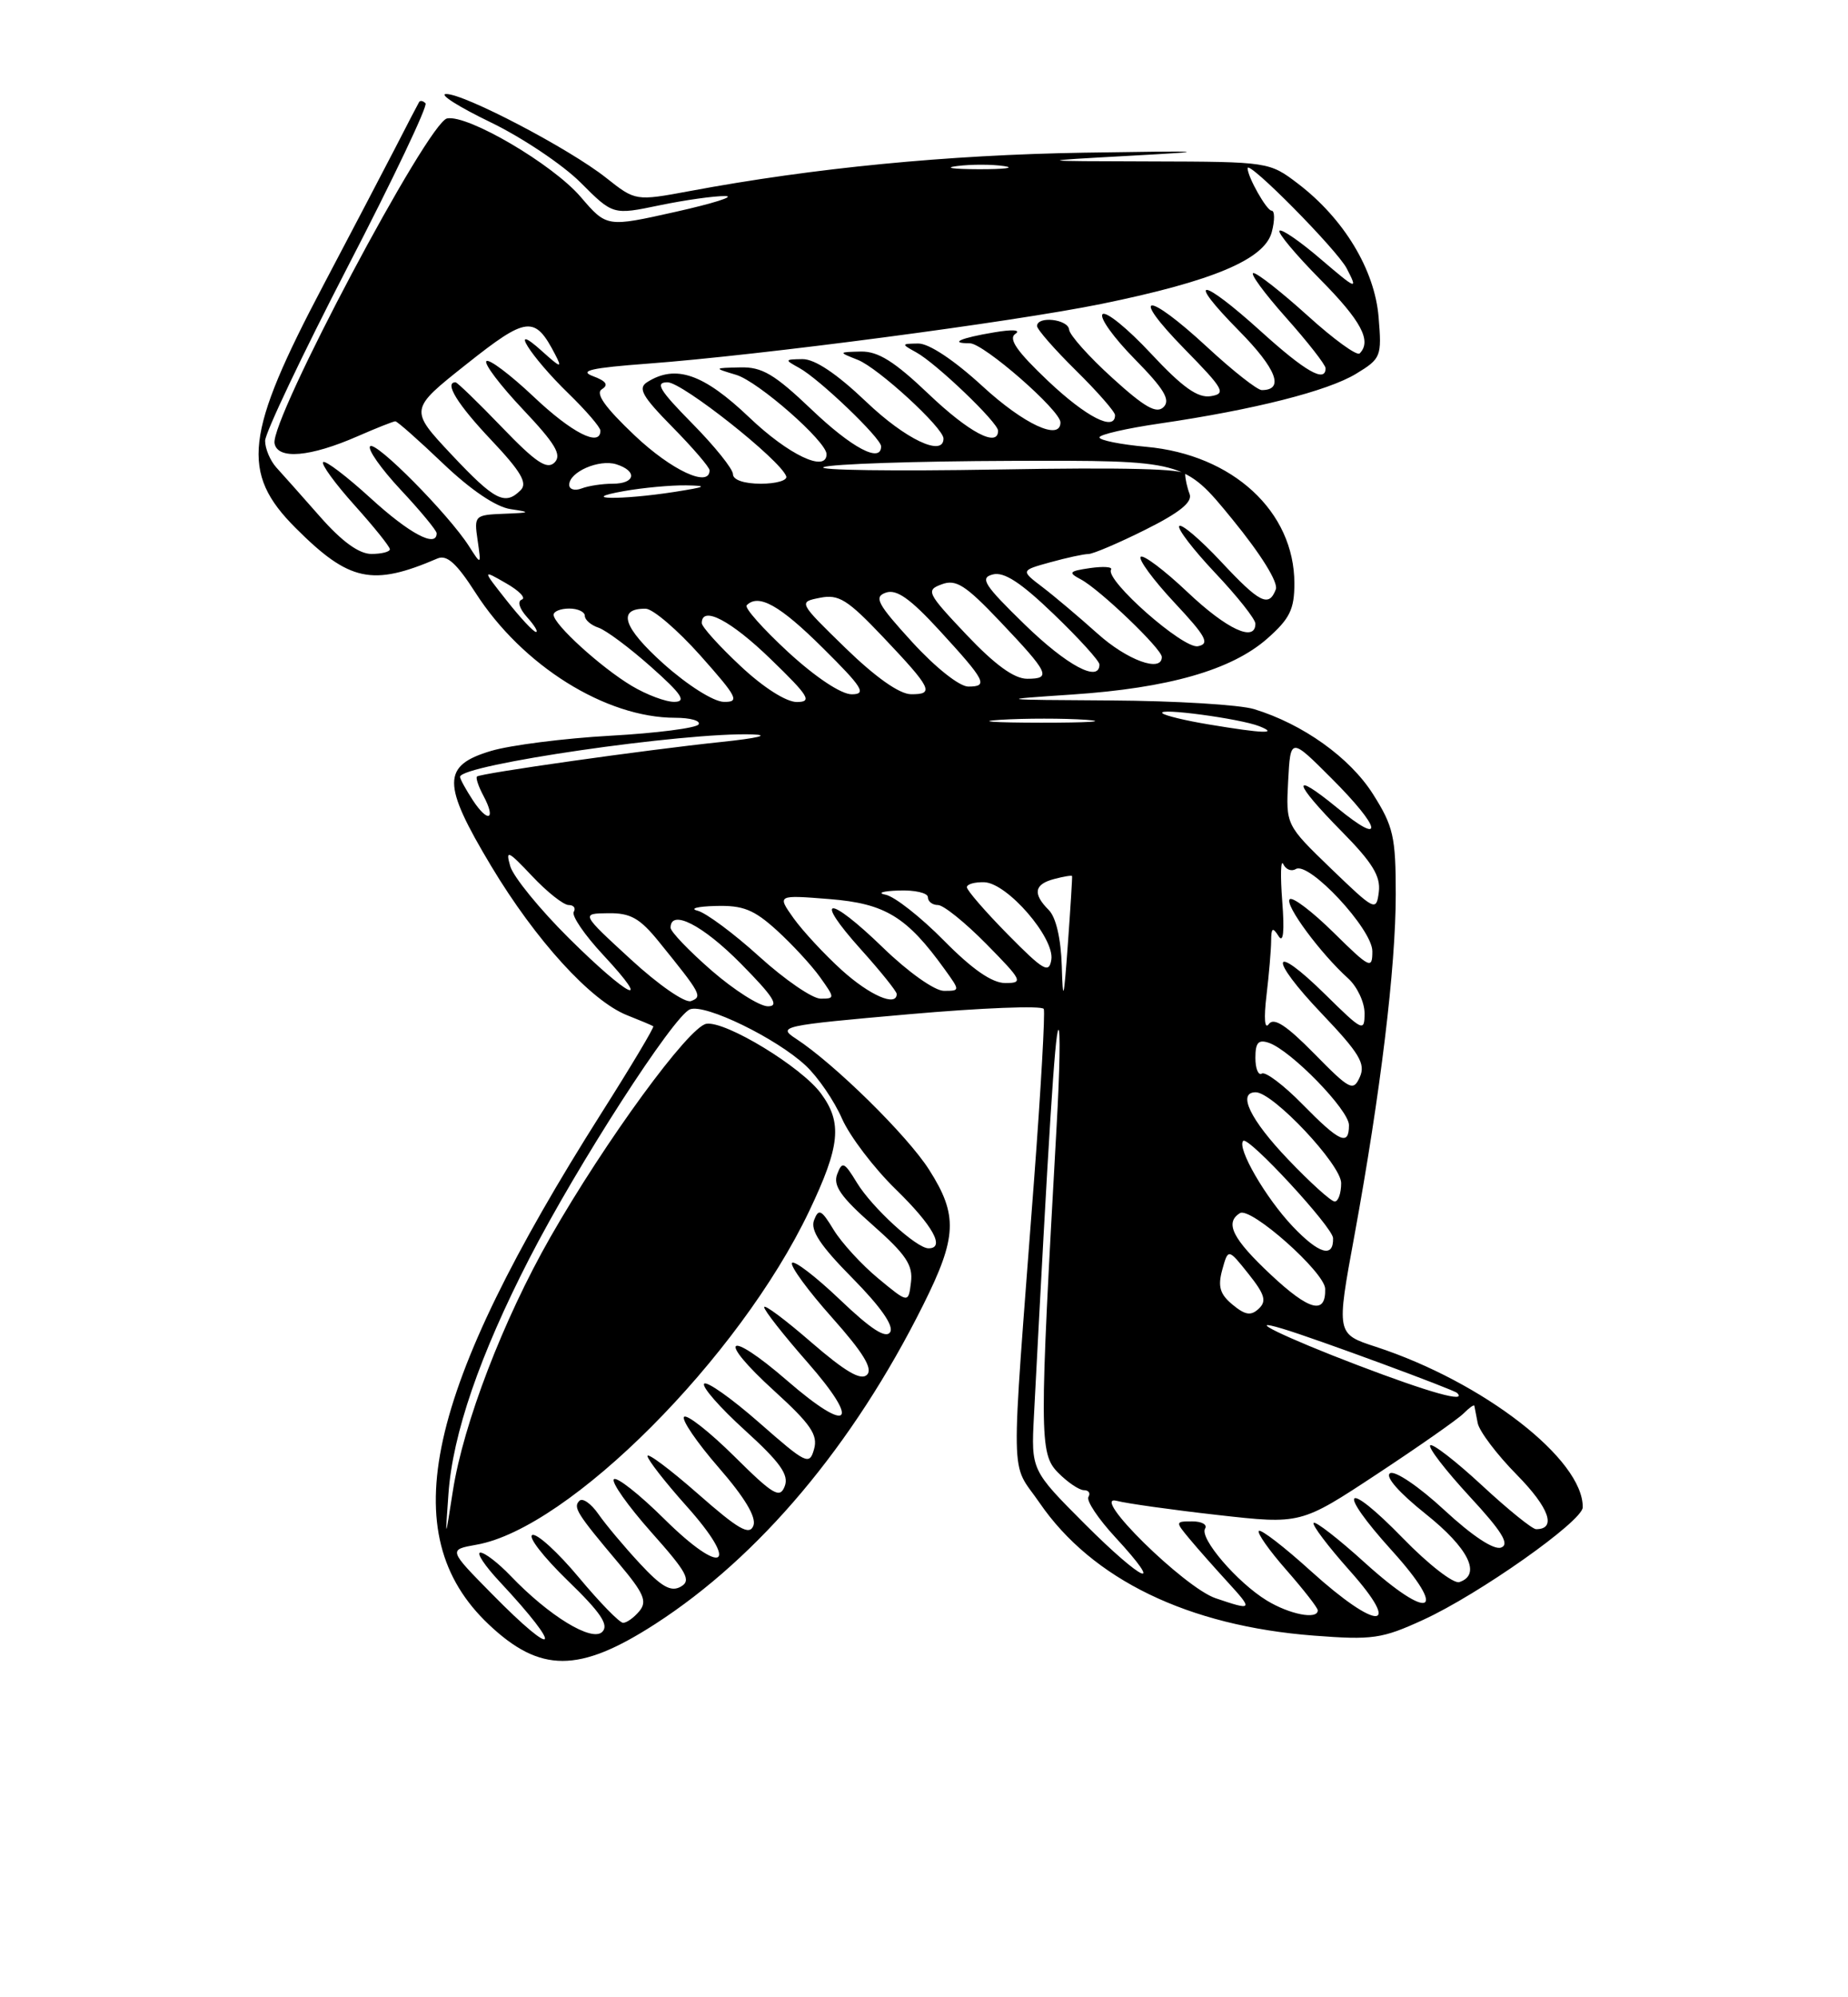 <?xml version="1.0" encoding="UTF-8" standalone="no"?>
<!DOCTYPE svg PUBLIC "-//W3C//DTD SVG 1.1//EN" "http://www.w3.org/Graphics/SVG/1.1/DTD/svg11.dtd" >
<svg xmlns="http://www.w3.org/2000/svg" xmlns:xlink="http://www.w3.org/1999/xlink" version="1.1" viewBox="0 0 237 256">
 <g >
 <path fill="currentColor"
d=" M 84.00 208.17 C 97.39 199.54 109.42 185.24 118.39 167.27 C 122.74 158.57 122.87 155.76 119.17 149.95 C 116.40 145.58 107.05 136.38 102.09 133.14 C 99.66 131.56 100.20 131.44 116.54 130.00 C 125.87 129.18 133.66 128.87 133.86 129.32 C 134.05 129.77 133.49 139.67 132.61 151.32 C 129.58 191.43 129.51 187.07 133.32 192.62 C 140.06 202.44 152.37 208.40 168.48 209.64 C 176.02 210.22 177.22 210.05 182.52 207.62 C 189.65 204.36 202.96 194.97 202.98 193.20 C 203.06 187.07 190.24 177.13 176.44 172.62 C 171.38 170.97 171.38 170.97 173.69 158.42 C 177.05 140.08 179.00 124.03 179.00 114.64 C 179.00 107.24 178.70 105.92 176.08 101.78 C 173.11 97.10 167.09 92.80 160.83 90.89 C 159.00 90.33 150.75 89.83 142.50 89.78 C 127.74 89.69 127.66 89.68 137.50 89.02 C 149.87 88.19 157.92 85.88 162.50 81.87 C 165.41 79.31 166.00 78.11 166.00 74.78 C 166.00 65.56 158.09 58.27 147.00 57.27 C 143.70 56.97 141.00 56.43 141.00 56.06 C 141.00 55.70 144.49 54.90 148.75 54.28 C 160.84 52.51 170.27 50.12 173.91 47.91 C 177.12 45.96 177.22 45.70 176.80 40.64 C 176.30 34.57 172.34 28.02 166.46 23.54 C 162.80 20.75 162.66 20.73 147.64 20.69 C 132.50 20.65 132.50 20.65 145.00 19.96 C 155.79 19.37 154.98 19.32 139.00 19.57 C 121.54 19.85 104.36 21.52 88.51 24.48 C 81.51 25.78 81.51 25.78 77.73 22.79 C 73.04 19.07 59.49 11.98 57.20 12.05 C 56.26 12.07 58.83 13.70 62.89 15.66 C 66.95 17.62 72.15 21.10 74.45 23.39 C 78.61 27.56 78.61 27.56 84.56 26.32 C 87.83 25.64 91.62 25.11 93.00 25.13 C 94.38 25.15 91.52 26.06 86.65 27.15 C 77.81 29.13 77.81 29.13 74.48 25.25 C 70.90 21.06 59.99 14.66 57.34 15.18 C 54.88 15.66 34.62 53.82 35.21 56.84 C 35.62 58.94 39.78 58.58 45.88 55.91 C 48.28 54.86 50.46 54.00 50.70 54.00 C 50.95 54.00 53.70 56.43 56.82 59.41 C 60.39 62.81 63.61 64.99 65.50 65.26 C 68.15 65.65 68.04 65.72 64.64 65.85 C 60.87 66.00 60.79 66.08 61.25 69.23 C 61.72 72.47 61.72 72.47 60.13 69.98 C 57.49 65.87 48.19 56.48 47.47 57.20 C 47.10 57.57 48.87 60.08 51.40 62.79 C 53.93 65.49 56.00 68.00 56.00 68.35 C 56.00 70.26 52.52 68.41 47.55 63.87 C 44.46 61.05 41.71 58.96 41.44 59.23 C 41.17 59.50 42.98 61.99 45.47 64.76 C 47.96 67.53 50.00 70.07 50.00 70.40 C 50.00 70.73 48.93 71.00 47.63 71.00 C 46.05 71.00 43.85 69.41 41.07 66.25 C 38.77 63.64 36.24 60.79 35.44 59.92 C 34.65 59.04 34.00 57.51 34.00 56.50 C 34.00 55.50 38.76 45.48 44.57 34.24 C 50.39 23.01 54.89 13.55 54.57 13.24 C 54.26 12.92 53.89 12.85 53.75 13.08 C 53.61 13.31 52.22 15.97 50.67 19.00 C 49.11 22.02 44.98 29.90 41.50 36.50 C 31.39 55.65 30.82 60.59 37.92 67.68 C 44.78 74.54 47.74 75.18 56.11 71.58 C 57.31 71.07 58.56 72.20 60.98 75.97 C 66.97 85.31 77.67 92.00 86.60 92.00 C 88.53 92.00 89.88 92.38 89.59 92.85 C 89.31 93.31 84.22 93.97 78.28 94.30 C 72.35 94.63 65.47 95.51 63.00 96.24 C 56.65 98.13 56.65 100.43 63.00 111.02 C 68.71 120.53 75.77 128.27 80.41 130.12 C 82.11 130.79 83.63 131.43 83.78 131.54 C 83.94 131.64 80.96 136.63 77.16 142.62 C 54.47 178.42 50.44 196.62 62.66 208.19 C 69.27 214.45 74.25 214.45 84.00 208.17 Z  M 63.10 204.31 C 57.50 198.63 57.50 198.63 61.10 197.99 C 72.98 195.91 94.82 174.02 103.78 155.22 C 107.75 146.89 108.05 143.90 105.29 140.16 C 102.79 136.75 93.08 130.85 90.60 131.22 C 88.36 131.55 77.66 146.19 70.56 158.61 C 64.55 169.14 59.42 182.48 58.08 191.09 C 57.08 197.50 57.08 197.50 57.51 191.50 C 58.05 183.79 61.52 173.71 67.87 161.34 C 74.05 149.31 86.40 130.17 88.49 129.37 C 90.42 128.62 99.59 133.08 103.34 136.59 C 104.90 138.05 106.99 141.10 107.98 143.37 C 108.98 145.64 112.09 149.73 114.90 152.46 C 119.64 157.08 121.26 160.00 119.08 160.00 C 117.54 160.00 111.84 154.78 109.90 151.60 C 108.27 148.92 108.01 148.81 107.37 150.49 C 106.81 151.95 107.82 153.41 111.91 157.01 C 116.19 160.79 117.11 162.15 116.83 164.35 C 116.50 167.06 116.50 167.06 112.63 163.86 C 110.50 162.10 107.94 159.30 106.92 157.64 C 105.34 155.03 104.99 154.86 104.40 156.39 C 103.90 157.69 105.20 159.66 109.33 163.83 C 112.93 167.48 114.66 169.94 114.16 170.74 C 113.62 171.62 111.70 170.38 107.71 166.57 C 104.58 163.59 101.82 161.48 101.57 161.88 C 101.33 162.28 103.63 165.43 106.70 168.87 C 110.70 173.36 111.97 175.43 111.19 176.21 C 110.41 176.99 108.40 175.81 104.05 172.05 C 100.72 169.16 98.00 167.13 98.00 167.54 C 98.00 167.95 100.48 171.11 103.52 174.57 C 110.50 182.52 108.98 183.92 100.94 176.95 C 93.19 170.24 91.76 171.43 99.31 178.29 C 103.97 182.53 104.92 183.92 104.40 185.74 C 103.81 187.85 103.42 187.66 97.36 182.34 C 93.84 179.25 90.66 177.00 90.31 177.35 C 89.96 177.71 92.30 180.39 95.52 183.31 C 100.06 187.43 101.20 189.04 100.64 190.49 C 100.02 192.12 99.18 191.63 94.16 186.65 C 90.98 183.51 88.09 181.24 87.73 181.60 C 87.38 181.96 89.37 184.88 92.16 188.09 C 95.53 191.96 97.03 194.48 96.62 195.55 C 96.12 196.85 94.71 196.04 89.50 191.46 C 85.92 188.32 83.02 186.15 83.04 186.63 C 83.07 187.11 85.30 189.97 88.00 192.99 C 95.02 200.82 92.76 202.18 85.18 194.68 C 82.00 191.53 79.09 189.24 78.73 189.60 C 78.37 189.96 80.52 193.00 83.50 196.36 C 88.13 201.55 88.69 202.59 87.30 203.37 C 86.04 204.08 84.82 203.38 82.05 200.39 C 80.06 198.25 77.67 195.40 76.74 194.06 C 75.81 192.72 74.71 191.95 74.31 192.36 C 73.47 193.19 73.96 193.98 79.37 200.40 C 82.58 204.21 83.03 205.26 82.00 206.50 C 81.31 207.33 80.38 208.00 79.91 208.00 C 79.45 208.00 76.90 205.38 74.23 202.18 C 71.57 198.99 68.89 196.54 68.28 196.74 C 67.66 196.95 69.69 199.56 72.78 202.56 C 77.05 206.69 78.12 208.28 77.24 209.16 C 75.91 210.49 70.41 207.13 65.48 201.98 C 63.91 200.34 62.17 199.00 61.61 199.00 C 61.05 199.00 62.17 200.69 64.10 202.75 C 72.38 211.61 71.55 212.90 63.10 204.31 Z  M 162.46 205.14 C 158.67 202.83 153.79 197.14 154.55 195.92 C 154.86 195.41 154.12 195.00 152.90 195.00 C 150.72 195.00 150.71 195.03 152.56 197.25 C 153.59 198.49 155.78 200.96 157.42 202.75 C 160.74 206.38 160.68 206.47 155.90 204.85 C 151.88 203.49 139.59 191.39 143.23 192.37 C 144.48 192.70 150.30 193.52 156.16 194.18 C 166.82 195.38 166.82 195.38 176.59 188.94 C 181.96 185.40 186.95 181.91 187.68 181.18 C 188.41 180.45 189.03 180.00 189.08 180.18 C 189.12 180.36 189.31 181.35 189.51 182.40 C 189.71 183.44 191.97 186.44 194.55 189.05 C 198.69 193.26 199.66 196.00 197.00 196.00 C 196.51 196.00 193.37 193.46 190.03 190.36 C 186.68 187.26 183.70 184.96 183.42 185.25 C 183.13 185.54 185.40 188.47 188.45 191.78 C 192.61 196.27 193.64 197.93 192.52 198.35 C 191.60 198.71 188.83 196.88 185.21 193.53 C 181.97 190.53 178.89 188.45 178.27 188.83 C 177.60 189.25 179.41 191.31 182.83 194.04 C 188.34 198.43 190.02 201.83 187.16 202.78 C 186.42 203.03 183.17 200.50 179.93 197.17 C 172.42 189.45 171.27 190.75 178.52 198.76 C 185.83 206.84 183.45 207.91 175.05 200.31 C 171.68 197.25 168.71 194.95 168.47 195.19 C 168.23 195.44 170.31 198.19 173.10 201.32 C 179.99 209.05 176.66 209.09 168.13 201.38 C 164.71 198.28 161.70 195.96 161.44 196.22 C 161.19 196.48 162.78 198.74 164.99 201.25 C 167.19 203.76 169.00 206.08 169.00 206.40 C 169.00 207.63 165.40 206.93 162.46 205.14 Z  M 139.15 195.36 C 132.24 188.44 132.24 188.44 132.60 181.47 C 134.48 145.42 135.30 132.43 135.73 132.00 C 136.01 131.72 135.91 137.26 135.51 144.29 C 133.28 184.04 133.28 186.31 135.69 188.75 C 136.91 189.99 138.41 191.00 139.01 191.00 C 139.62 191.00 139.88 191.39 139.59 191.86 C 139.29 192.34 140.84 194.66 143.03 197.03 C 149.54 204.08 146.62 202.82 139.15 195.36 Z  M 174.09 174.97 C 164.79 171.43 159.21 168.72 164.50 170.31 C 168.63 171.54 186.43 178.10 186.87 178.54 C 188.19 179.85 183.40 178.52 174.09 174.97 Z  M 158.07 167.22 C 156.45 165.88 156.16 164.90 156.75 162.75 C 157.51 160.01 157.51 160.01 160.11 163.27 C 162.21 165.91 162.47 166.77 161.43 167.74 C 160.43 168.68 159.70 168.57 158.07 167.22 Z  M 163.01 163.41 C 158.07 158.79 157.03 156.72 159.02 155.49 C 160.39 154.64 169.90 163.07 169.95 165.19 C 170.04 168.56 167.93 168.01 163.01 163.41 Z  M 165.80 157.21 C 162.31 153.54 158.58 147.09 159.44 146.23 C 160.09 145.58 170.92 157.29 170.96 158.69 C 171.04 161.28 169.16 160.74 165.80 157.21 Z  M 165.17 148.58 C 160.33 143.51 158.64 140.00 161.04 140.00 C 163.26 140.00 172.00 149.28 172.00 151.64 C 172.00 152.94 171.63 154.00 171.17 154.00 C 170.71 154.00 168.01 151.56 165.17 148.58 Z  M 167.04 141.54 C 164.64 139.09 162.29 137.32 161.83 137.60 C 161.38 137.89 161.00 136.98 161.00 135.59 C 161.00 133.62 161.38 133.20 162.75 133.67 C 165.60 134.67 173.00 142.27 173.00 144.21 C 173.00 146.94 171.82 146.41 167.04 141.54 Z  M 168.55 135.05 C 164.96 131.40 163.36 130.37 162.72 131.26 C 162.19 132.01 162.07 130.55 162.42 127.61 C 162.74 124.92 163.01 121.77 163.02 120.61 C 163.03 118.91 163.21 118.79 163.97 119.98 C 164.58 120.96 164.75 119.42 164.44 115.48 C 164.19 112.19 164.25 110.07 164.58 110.76 C 164.90 111.45 165.62 111.73 166.18 111.39 C 167.85 110.35 176.00 119.09 176.00 121.92 C 176.00 124.27 175.70 124.13 171.02 119.52 C 168.29 116.83 165.76 114.91 165.40 115.26 C 164.72 115.95 169.34 122.20 172.89 125.40 C 174.05 126.45 175.00 128.46 175.00 129.87 C 175.00 132.30 174.75 132.18 170.02 127.52 C 162.99 120.59 162.57 122.65 169.54 129.95 C 174.34 134.99 175.15 136.34 174.40 138.03 C 173.55 139.92 173.14 139.72 168.55 135.05 Z  M 80.89 122.96 C 74.50 117.09 74.50 117.09 78.00 117.05 C 80.86 117.01 82.05 117.68 84.50 120.70 C 89.94 127.42 90.12 127.74 88.62 128.31 C 87.87 128.60 84.44 126.23 80.89 122.96 Z  M 91.25 124.39 C 88.36 121.87 86.00 119.41 86.00 118.91 C 86.00 116.46 90.12 118.56 95.00 123.50 C 99.21 127.76 99.99 128.99 98.47 128.98 C 97.38 128.96 94.14 126.90 91.25 124.39 Z  M 136.17 123.82 C 136.06 120.30 135.43 117.57 134.50 116.64 C 132.41 114.55 132.63 113.33 135.21 112.66 C 136.42 112.34 137.45 112.17 137.49 112.29 C 137.53 112.41 137.29 116.33 136.95 121.00 C 136.43 128.19 136.31 128.62 136.17 123.82 Z  M 97.39 122.62 C 94.12 119.65 90.55 117.01 89.47 116.73 C 88.39 116.46 89.42 116.18 91.78 116.12 C 95.29 116.02 96.69 116.58 99.63 119.25 C 101.60 121.04 104.09 123.74 105.17 125.25 C 107.08 127.93 107.09 128.00 105.24 128.00 C 104.19 128.00 100.66 125.58 97.39 122.62 Z  M 107.96 124.35 C 105.74 122.34 102.96 119.34 101.78 117.70 C 99.65 114.70 99.65 114.70 106.41 115.24 C 113.54 115.81 116.31 117.51 121.16 124.25 C 123.14 127.00 123.14 127.00 121.05 127.00 C 119.87 127.00 116.48 124.60 113.27 121.49 C 106.19 114.63 104.19 114.77 110.40 121.68 C 112.93 124.49 115.00 127.07 115.00 127.40 C 115.00 129.09 111.55 127.59 107.96 124.35 Z  M 72.96 120.25 C 69.22 116.54 65.84 112.39 65.44 111.03 C 64.81 108.86 65.14 109.00 68.23 112.28 C 70.16 114.33 72.27 116.00 72.93 116.00 C 73.58 116.00 73.87 116.40 73.58 116.88 C 73.28 117.36 74.97 119.84 77.34 122.38 C 83.94 129.47 80.63 127.86 72.96 120.25 Z  M 121.05 120.55 C 118.09 117.55 114.73 114.91 113.58 114.68 C 112.44 114.46 113.19 114.21 115.25 114.14 C 117.31 114.06 119.00 114.45 119.00 115.00 C 119.00 115.55 119.58 116.00 120.29 116.00 C 121.00 116.00 123.79 118.25 126.50 121.00 C 131.11 125.68 131.27 126.00 128.93 126.00 C 127.23 126.00 124.71 124.26 121.05 120.55 Z  M 129.25 119.77 C 126.36 116.84 124.00 114.11 124.00 113.72 C 124.00 113.32 125.01 113.04 126.25 113.08 C 129.20 113.20 135.26 120.21 134.83 123.00 C 134.54 124.83 133.83 124.41 129.25 119.77 Z  M 170.70 111.33 C 164.91 105.74 164.91 105.74 165.20 100.12 C 165.50 94.50 165.50 94.50 170.75 99.75 C 177.18 106.17 177.66 108.60 171.50 103.55 C 165.49 98.63 165.79 100.21 172.08 106.58 C 176.01 110.56 177.08 112.31 176.83 114.32 C 176.51 116.84 176.34 116.76 170.70 111.33 Z  M 60.64 102.57 C 59.74 101.19 59.00 99.85 59.00 99.57 C 59.00 98.02 87.76 93.84 96.49 94.13 C 98.83 94.21 97.17 94.61 92.50 95.10 C 82.83 96.11 61.63 99.11 61.17 99.53 C 60.99 99.69 61.36 100.81 62.00 102.00 C 63.66 105.10 62.59 105.54 60.64 102.57 Z  M 155.06 92.86 C 152.08 92.37 149.38 91.72 149.08 91.42 C 148.33 90.67 159.02 92.10 161.50 93.08 C 164.04 94.09 162.02 94.02 155.06 92.86 Z  M 128.29 92.26 C 131.47 92.06 136.42 92.06 139.29 92.26 C 142.15 92.47 139.55 92.63 133.50 92.63 C 127.45 92.62 125.10 92.46 128.29 92.26 Z  M 81.00 87.90 C 77.06 85.54 71.00 80.03 71.00 78.80 C 71.00 78.36 71.90 78.00 73.00 78.00 C 74.10 78.00 75.00 78.42 75.00 78.93 C 75.00 79.45 75.79 80.13 76.75 80.45 C 77.71 80.77 80.75 83.03 83.50 85.48 C 87.42 88.96 88.07 89.93 86.50 89.96 C 85.40 89.98 82.92 89.05 81.00 87.90 Z  M 85.11 85.09 C 79.90 80.42 79.10 77.97 82.81 78.02 C 83.74 78.04 86.89 80.74 89.82 84.02 C 94.59 89.38 94.90 90.00 92.82 89.96 C 91.50 89.93 88.18 87.83 85.11 85.09 Z  M 94.96 85.36 C 92.23 82.81 90.00 80.34 90.00 79.86 C 90.00 77.58 93.72 79.52 98.84 84.48 C 103.75 89.23 104.19 89.96 102.21 89.98 C 100.84 89.99 97.91 88.13 94.96 85.36 Z  M 101.08 83.58 C 97.84 80.59 95.44 77.89 95.76 77.58 C 97.28 76.05 100.00 77.57 105.50 83.03 C 110.63 88.11 111.17 88.98 109.24 88.99 C 107.89 89.00 104.61 86.82 101.08 83.58 Z  M 108.44 83.07 C 102.38 77.17 102.38 77.17 105.16 76.62 C 107.56 76.14 108.68 76.84 113.22 81.62 C 119.51 88.25 119.88 89.01 116.83 88.98 C 115.35 88.97 112.28 86.80 108.44 83.07 Z  M 116.99 82.30 C 112.50 77.39 112.04 76.51 113.61 75.96 C 114.97 75.48 116.73 76.72 120.47 80.79 C 126.42 87.27 126.80 88.00 124.18 88.00 C 123.05 88.00 119.98 85.57 116.99 82.30 Z  M 123.94 81.35 C 118.87 75.99 118.71 75.65 120.78 74.89 C 122.60 74.21 123.82 74.99 128.23 79.63 C 134.55 86.29 134.89 87.00 131.73 87.00 C 130.06 87.00 127.60 85.21 123.94 81.35 Z  M 131.42 80.05 C 126.20 74.97 125.62 74.07 127.32 73.63 C 128.76 73.25 130.92 74.66 135.15 78.73 C 138.37 81.82 141.00 84.72 141.00 85.17 C 141.00 87.54 136.83 85.31 131.42 80.05 Z  M 140.73 81.19 C 138.40 79.10 135.24 76.43 133.69 75.25 C 130.89 73.12 130.89 73.12 134.69 72.07 C 136.79 71.49 138.99 71.01 139.59 71.01 C 140.19 71.00 143.48 69.60 146.90 67.89 C 151.31 65.69 152.96 64.35 152.56 63.31 C 152.25 62.50 152.00 61.37 152.00 60.79 C 152.00 60.09 144.23 59.89 127.89 60.18 C 114.63 60.41 104.62 60.27 105.64 59.87 C 106.66 59.47 117.48 59.11 129.69 59.07 C 151.87 59.00 151.87 59.00 158.03 66.54 C 161.72 71.05 163.96 74.66 163.62 75.54 C 162.72 77.89 161.55 77.30 156.54 71.93 C 153.93 69.15 151.55 67.12 151.24 67.42 C 150.94 67.73 153.01 70.43 155.84 73.43 C 158.68 76.43 161.00 79.36 161.00 79.94 C 161.00 82.37 157.35 80.68 152.29 75.89 C 149.32 73.08 146.62 71.05 146.29 71.37 C 145.97 71.70 147.90 74.33 150.60 77.22 C 154.70 81.60 155.19 82.52 153.63 82.83 C 151.74 83.20 141.68 74.33 142.49 73.01 C 142.71 72.65 141.51 72.57 139.81 72.81 C 137.08 73.21 136.95 73.38 138.61 74.26 C 141.03 75.54 149.00 83.17 149.00 84.21 C 149.00 86.25 144.54 84.62 140.73 81.19 Z  M 65.00 77.00 C 61.83 72.99 61.83 72.99 64.89 74.75 C 66.58 75.71 67.49 76.66 66.92 76.85 C 66.32 77.06 66.61 78.01 67.59 79.10 C 68.54 80.15 69.05 81.00 68.74 81.00 C 68.42 81.00 66.74 79.20 65.00 77.00 Z  M 57.89 58.25 C 52.49 52.49 52.49 52.49 59.82 46.68 C 67.58 40.52 68.59 40.41 71.19 45.42 C 72.14 47.24 71.93 47.19 69.50 45.00 C 65.06 40.99 68.00 45.68 72.92 50.45 C 75.16 52.63 77.00 54.76 77.00 55.20 C 77.00 57.35 73.34 55.49 68.43 50.84 C 65.43 48.01 62.71 45.96 62.38 46.29 C 62.05 46.62 64.16 49.40 67.06 52.47 C 71.23 56.88 72.08 58.31 71.12 59.28 C 70.15 60.24 68.72 59.28 64.36 54.75 C 61.32 51.59 58.64 49.00 58.42 49.00 C 56.93 49.00 58.68 51.84 62.98 56.38 C 66.80 60.42 67.68 61.92 66.78 62.82 C 64.76 64.84 63.46 64.17 57.89 58.25 Z  M 80.00 62.95 C 82.47 62.51 86.08 62.18 88.00 62.21 C 90.86 62.26 90.59 62.41 86.50 63.05 C 79.63 64.12 73.92 64.03 80.00 62.95 Z  M 73.00 62.14 C 73.00 60.49 76.84 58.82 79.04 59.51 C 81.78 60.38 81.49 62.00 78.58 62.00 C 77.25 62.00 75.45 62.27 74.58 62.61 C 73.71 62.94 73.00 62.73 73.00 62.14 Z  M 94.00 60.78 C 94.00 60.11 91.65 57.19 88.78 54.28 C 84.56 50.00 83.96 49.00 85.61 49.00 C 87.51 49.00 100.10 58.96 100.83 61.05 C 101.02 61.57 99.55 62.00 97.58 62.00 C 95.43 62.00 94.00 61.51 94.00 60.78 Z  M 81.41 55.83 C 77.57 52.19 76.31 50.42 77.20 49.88 C 78.08 49.33 77.74 48.84 76.04 48.21 C 74.19 47.52 75.83 47.15 83.06 46.61 C 97.45 45.54 129.84 41.28 141.27 38.95 C 155.56 36.03 162.17 33.25 163.10 29.75 C 163.50 28.24 163.49 27.00 163.07 27.00 C 162.45 27.00 160.00 22.68 160.00 21.56 C 160.00 20.42 171.47 32.01 172.72 34.42 C 174.17 37.22 174.02 37.17 169.40 33.23 C 166.75 30.95 164.36 29.31 164.09 29.57 C 163.83 29.84 166.18 32.64 169.31 35.81 C 174.58 41.13 175.95 43.71 174.37 45.30 C 174.02 45.65 171.02 43.47 167.70 40.46 C 164.38 37.46 161.25 35.00 160.75 35.00 C 160.25 35.00 162.13 37.56 164.92 40.70 C 167.71 43.83 170.00 46.76 170.00 47.20 C 170.00 49.11 167.41 47.63 161.74 42.50 C 153.92 35.43 151.95 35.36 158.90 42.40 C 163.71 47.27 164.76 50.00 161.82 50.00 C 161.24 50.00 158.09 47.52 154.83 44.50 C 146.99 37.25 144.75 37.41 151.90 44.72 C 156.97 49.89 157.29 50.46 155.27 50.78 C 153.61 51.04 151.66 49.66 147.61 45.32 C 144.63 42.12 141.84 39.85 141.40 40.27 C 140.97 40.70 142.82 43.28 145.52 46.02 C 149.28 49.84 150.14 51.26 149.23 52.17 C 148.32 53.08 146.80 52.21 142.63 48.42 C 139.65 45.72 137.17 42.94 137.11 42.25 C 136.99 40.91 133.00 40.46 133.00 41.79 C 133.00 42.22 135.25 44.79 138.00 47.50 C 140.75 50.21 143.00 52.78 143.00 53.21 C 143.00 55.35 139.33 53.48 134.41 48.83 C 130.41 45.04 129.28 43.42 130.22 42.79 C 130.97 42.28 129.84 42.20 127.50 42.60 C 123.16 43.32 121.65 44.00 124.38 44.00 C 126.14 44.00 136.00 52.60 136.00 54.14 C 136.00 56.56 131.32 54.39 126.00 49.50 C 122.36 46.16 119.13 44.01 117.76 44.03 C 115.57 44.06 115.56 44.09 117.50 45.16 C 120.06 46.56 128.00 54.16 128.00 55.21 C 128.00 57.41 124.25 55.42 119.09 50.50 C 114.71 46.33 112.62 45.02 110.41 45.06 C 107.50 45.13 107.50 45.13 110.00 46.12 C 112.62 47.15 121.00 54.84 121.00 56.21 C 121.00 58.62 116.13 56.31 111.09 51.50 C 107.30 47.89 104.49 46.01 102.91 46.03 C 100.61 46.06 100.59 46.11 102.50 47.16 C 105.06 48.56 113.00 56.16 113.00 57.21 C 113.00 59.41 109.25 57.42 104.09 52.50 C 99.31 47.95 97.73 47.01 94.91 47.09 C 91.50 47.17 91.50 47.17 94.42 48.05 C 97.23 48.89 106.00 56.58 106.00 58.21 C 106.00 60.62 101.13 58.31 96.09 53.50 C 90.22 47.91 86.65 46.67 83.00 48.98 C 81.77 49.76 82.35 50.79 86.25 54.75 C 88.86 57.40 91.00 59.89 91.00 60.28 C 91.00 62.56 86.14 60.30 81.41 55.83 Z  M 122.77 21.28 C 124.57 21.05 127.27 21.06 128.77 21.29 C 130.27 21.51 128.80 21.70 125.50 21.69 C 122.20 21.68 120.97 21.50 122.77 21.28 Z "/>
</g>
</svg>